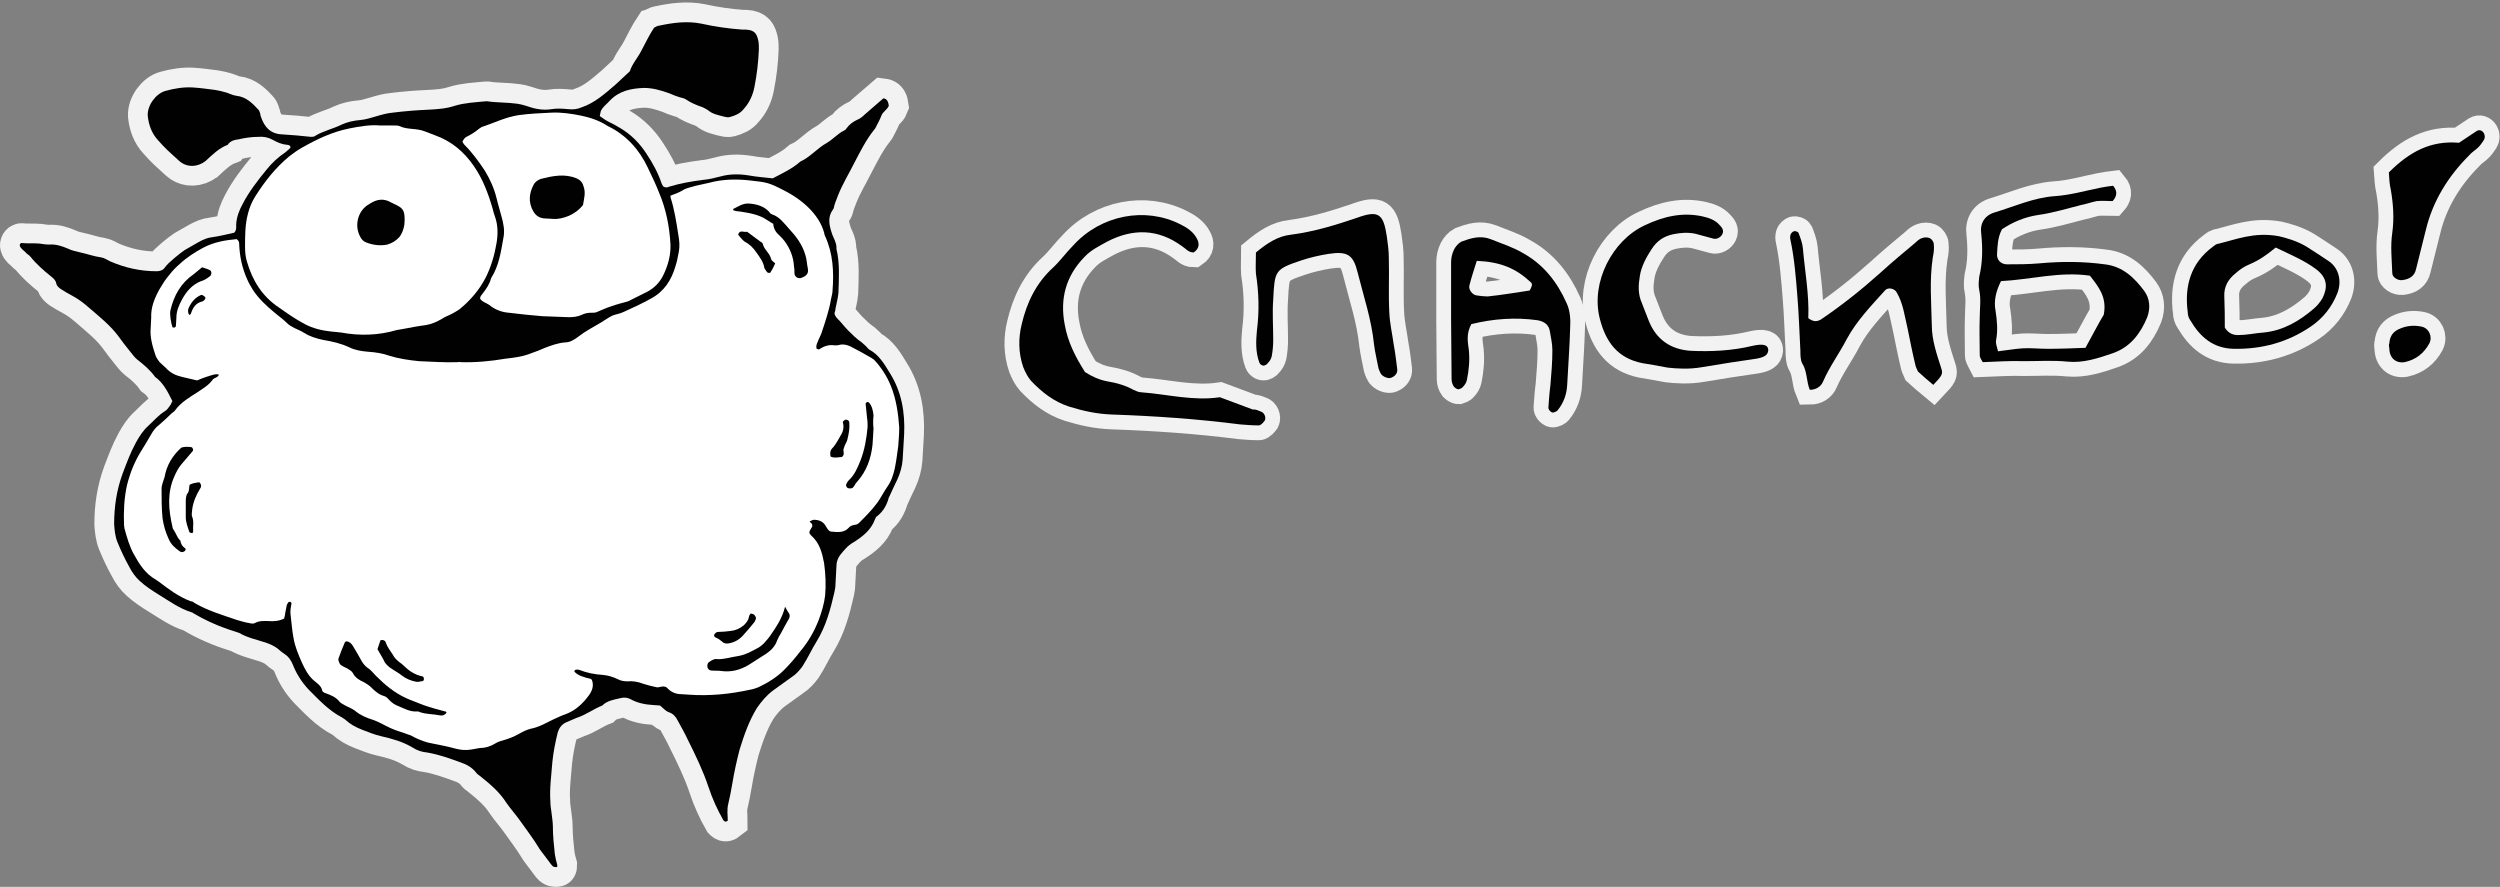 <?xml version="1.0" encoding="utf-8"?>
<!DOCTYPE svg PUBLIC "-//W3C//DTD SVG 1.1//EN" "http://www.w3.org/Graphics/SVG/1.1/DTD/svg11.dtd">
<svg version="1.1" id="SheepTodayOffice" xmlns="http://www.w3.org/2000/svg" xmlns:xlink="http://www.w3.org/1999/xlink" x="0px" y="0px"
	 width="506px" height="179.5px" viewBox="0 0 506 179.5" enable-background="new 0 0 506 179.5" xml:space="preserve">
<rect x="0" y="0" width="506" height="179.5" fill="#808080" stroke="none"/>
<g>
	<path fill="#010101" stroke="#F2F2F2" stroke-width="8" stroke-miterlimit="10" d="M58.8,29.7c-0.1-0.3-0.5-0.4-0.8-0.4
		c-1-0.1-1.9-0.5-2.8-1c-0.9-0.5-1.9-0.7-2.9-0.6c-1.4,0-2.7,0.2-4,0.5c-0.8,0.1-1.7,0.3-2.2,1.1c-1.8,0.7-3.1,2-4.5,3.3
		c-0.2,0.1-0.4,0.3-0.6,0.4c-1.8,1-3.6,0.6-4.7-0.4c-0.8-0.7-1.6-1.5-2.4-2.2c-0.6-0.6-1.3-1.3-1.9-2c-1.3-1.4-1.9-3.1-2.1-5
		c-0.1-2.1,1.7-4.5,3.6-5c1.8-0.5,3.6-0.8,5.5-0.7c1.5,0.1,3,0.3,4.5,0.5c0.7,0.1,1.5,0.3,2.2,0.5c0.7,0.2,1.4,0.6,2.2,0.7
		c1.9,0.2,3.2,1.5,4.4,2.8c0.2,0.2,0.3,0.6,0.4,0.9c0,0.1,0,0.3,0.1,0.5c0.7,2.1,1.9,3.5,4.3,3.6c1.9,0.1,3.9,0.3,5.8,0.5
		c0.3,0,0.7,0,0.9-0.2c1.6-1,3.6-1.4,5.4-2.3c1.1-0.5,2.4-0.8,3.7-0.9c1.2-0.1,2.3-0.5,3.4-0.8c1-0.3,2.1-0.6,3.2-0.7
		c2.4-0.3,4.9-0.5,7.3-0.6c1.8-0.1,3.5-0.2,5.3-0.8c2-0.6,4.2-0.7,6.3-0.9c0.1,0,0.1,0,0.2,0c2,0.3,4,0.2,6.1,0.5
		c0.6,0.1,1.1,0.2,1.7,0.4c1.7,0.6,3.4,1,5.2,0.7c1.2-0.2,2.3-0.1,3.5,0c0.9,0.1,1.8,0,2.7-0.4c2.6-0.9,4.6-2.7,6.7-4.5
		c0.9-0.8,1.8-1.7,3-2.8c0.4-1.4,1.6-2.7,2.4-4.3c0.8-1.5,1.5-3,2.5-4.5c0.3-0.1,0.6-0.4,1-0.4c2.8-0.6,5.7-1,8.6-0.4
		c2.7,0.6,5.5,1,8.3,1.2c0.2,0,0.5,0,0.7,0c1.9,0.1,2.2,1,2.5,2.3c0.1,0.5,0.1,1.2,0.1,1.7c-0.1,2.5-0.4,5.1-0.9,7.6
		c-0.3,1.6-1,3.2-2.2,4.5c-0.7,0.9-1.7,1.3-2.8,1.6c-0.4,0.1-0.8,0-1.2-0.1c-1.1-0.3-2.3-0.5-3.2-1.3c-0.3-0.2-0.7-0.4-1.1-0.6
		c-1.2-0.4-2.4-0.9-3.4-1.6c-0.3-0.2-0.8-0.3-1.2-0.4c-0.7-0.2-1.4-0.5-2.1-0.8c-1.7-0.6-3.3-1.1-5.2-1.1c-2.6,0.1-5,0.6-6.9,2.6
		c-0.6,0.7-1.4,1.2-1.8,2.1c-0.1,0.3-0.1,0.6-0.2,1c0.6,0.4,1.1,0.8,1.7,1.1c0.8,0.4,1.6,0.8,2.4,1.3c2.2,1.3,4,3.1,5.4,5.3
		c1.2,1.8,2.3,3.8,3,5.9c0.1,0.2,0.2,0.4,0.3,0.6c0.4,0.3,0.8,0.3,1.2,0.1c2.3-0.7,4.6-1.1,7-1.4c1.2-0.1,2.3-0.4,3.5-0.7
		c1.8-0.5,3.7-0.5,5.6-0.2c1.6,0.3,3.2,0.4,4.9,0.6c1.9-1,3.9-1.9,5.6-3.4c2-0.9,3.4-2.7,5.4-3.8c1.2-0.7,2.2-1.9,3.5-2.5
		c0.2-0.1,0.4-0.3,0.5-0.5c0.5-0.7,1.3-1.3,2.2-1.7c0.5-0.2,1-0.6,1.4-1c1.3-1.1,2.5-2.2,3.8-3.3c0.8,0.1,1,0.8,1.1,1.5
		c-0.3,0.8-1.2,1.2-1.5,2c-0.3,0.8-0.7,1.5-1.1,2.3c-0.1,0.2-0.2,0.4-0.4,0.6c-1.6,2-2.8,4.4-4,6.7c-1.1,2.2-2.4,4.3-3.3,6.6
		c-0.2,0.6-0.5,1.2-0.7,1.9c-0.1,0.3-0.1,0.7-0.3,0.9c-1.1,1.5-0.8,3-0.3,4.6c0.3,1.1,1.1,2.1,1,3.4c0.7,2.9,0.5,5.9,0.4,8.9
		c-0.1,1.1-0.4,2.1-0.6,3.2c0,0.3-0.1,0.6-0.2,0.9c0.1,0.7,0.6,1.1,1,1.5c0.8,0.9,1.5,1.8,2.4,2.6c0.4,0.4,0.8,0.8,1.3,1.2
		c0.6,0.4,1.2,0.9,1.7,1.4c0.2,0.2,0.4,0.5,0.7,0.7c1.9,1,3,2.9,4.1,4.7c2.4,3.8,3.1,8,2.9,12.4c-0.1,1.7-0.2,3.4-0.3,5.1
		c-0.1,1.4-0.5,2.8-1.1,4.1c-0.5,1-1,2.1-1.5,3.2c0,0.1-0.2,0.3-0.2,0.4c-0.4,1.5-1.1,2.8-2.4,3.8c-0.2,0.1-0.3,0.4-0.4,0.6
		c-0.8,2.2-2.5,3.5-4.4,4.7c-1.1,0.6-1.9,1.6-2.7,2.6c-0.4,0.6-0.7,1.3-0.7,2.1c-0.1,1.3-0.1,2.5-0.2,3.8c0,0.5-0.1,1-0.2,1.5
		c-0.8,3.5-1.7,6.9-3.6,10c-1,1.6-1.8,3.4-2.9,5.1c-0.6,0.8-1.3,1.6-2.1,2.1c-1.3,0.9-2.6,1.9-3.9,2.8c-1.3,1-2.3,2.2-3.2,3.5
		c-1.6,2.6-2.6,5.5-3.5,8.4c-0.6,2.3-1.1,4.6-1.5,7c-0.2,1.3-0.5,2.7-0.8,4c-0.3,1.2-0.1,2.3-0.1,3.4c-0.5,0.4-0.7,0.1-0.9-0.1
		c-1.2-2.1-2.2-4.3-3-6.7c-1.1-3.3-2.6-6.4-4.2-9.6c-0.6-1.3-1.3-2.5-2-3.8c-0.4-0.8-0.9-1.4-1.7-1.7c-0.7-0.2-1.2-0.8-1.9-1.4
		c-0.4,0-0.9-0.1-1.4-0.1c-1.6-0.1-3.2-0.4-4.6-1.2c-0.6-0.3-1.3-0.4-2-0.2c-1.3,0.3-2.7,0.5-3.7,1.5c-1.8,0.7-3.3,1.9-5.2,2.5
		c-0.7,0.3-1.4,0.6-2.1,0.9c-0.9,0.4-1.4,1.1-1.7,2c-0.5,2-0.9,4-1.1,6c-0.2,2.7-0.6,5.4-0.4,8.1c0,0.7,0.1,1.3,0.2,2
		c0.1,1,0.3,2,0.3,3c0,1.9,0.2,3.7,0.4,5.6c0.1,0.7,0.3,1.5,0.5,2.2c0,0.2,0,0.4-0.1,0.4c-0.2,0-0.5,0-0.7-0.1s-0.3-0.3-0.5-0.5
		c-0.6-0.8-1.2-1.6-1.8-2.4c-0.2-0.3-0.5-0.6-0.7-1c-1.1-1.8-2.4-3.5-3.6-5.2c-0.9-1.3-2-2.5-2.9-3.8c-1.4-2.2-3.3-3.8-5.3-5.4
		c-0.3-0.2-0.7-0.5-0.9-0.8c-0.8-1-1.9-1.6-3.1-2c-2.2-0.8-4.4-1.6-6.8-2c-1-0.1-2-0.4-2.9-1c-2-1.2-4.2-1.8-6.4-2.3
		c-1.3-0.3-2.5-0.8-3.8-1.3c-1.3-0.5-2.4-1.1-3.5-2.1c-0.2-0.1-0.4-0.3-0.6-0.4c-2.7-1.4-4.7-3.6-6.8-5.7c-1.3-1.4-2.4-3.1-3.1-4.9
		c-0.4-1-0.9-1.7-1.8-2.3c-0.5-0.3-0.9-0.7-1.4-1.1c-0.7-0.5-1.4-0.8-2.2-1.1c-1.8-0.6-3.8-1-5.5-2c-0.3-0.1-0.6-0.2-0.9-0.3
		c-2.9-0.9-5.7-2.1-8.4-3.7c-0.1-0.1-0.3-0.2-0.4-0.2c-2.3-0.7-4.4-2.2-6.5-3.5c-1.3-0.8-2.7-1.7-3.9-2.8c-0.8-0.7-1.6-1.8-2.1-2.8
		c-0.9-1.6-1.7-3.3-2.4-5c-0.5-1.2-0.6-2.4-0.7-3.7c0-3.5,0.5-6.9,1.7-10.2c0.8-2.1,1.6-4.3,2.7-6.3c0.7-1.3,1.5-2.5,2.5-3.4
		c1.1-1,2.1-2.2,3.4-3c0.4-0.2,0.7-0.7,1-1.1c0.2-0.2,0.3-0.6,0.5-0.9c-0.9-1.8-1.8-3.7-3.5-4.9c-1-1.4-2.3-2.5-3.6-3.5
		c-0.6-0.5-1-1.1-1.5-1.7c-0.8-1-1.6-2-2.3-3c-1.7-2.3-4-4.1-6.2-6c-0.9-0.8-2-1.6-3.1-2.2c-0.8-0.4-1.6-0.9-2.4-1.4
		c-0.4-0.3-0.8-0.6-0.9-1.1c-0.1-0.6-0.5-1-1-1.4c-1.5-1.2-3-2.5-4.2-4c-0.3-0.4-0.8-0.6-1.1-1C4,50.1,4,49.8,4,49.6
		s0.2-0.5,0.5-0.4c1.2,0.1,2.3,0,3.5,0.1c0.6,0.1,1.3,0.2,2,0.2c1.3-0.1,2.5,0.3,3.7,0.8c0.8,0.4,1.7,0.6,2.6,0.8
		c1.4,0.3,2.7,0.8,4.2,1c0.6,0.1,1.2,0.5,1.8,0.8c3,1.3,6.1,2,9.4,2c0.7,0,1.3-0.2,1.7-0.8c0.6-0.9,3.1-2.9,4-3.5
		c0.9-0.5,1.9-1.1,2.8-1.6c0.9-0.5,1.8-0.9,2.8-1c1.5-0.2,3-0.6,4.4-0.9c0.5-0.5,0.4-1.1,0.4-1.7c0.1-1.5,0.6-2.8,1.3-4.1
		c1.3-2.5,3-4.7,4.8-6.9c1.1-1.4,2.4-2.6,3.9-3.6C58.4,30.2,58.8,30.1,58.8,29.7z"/>
	<path fill="#010101" d="M58.8,29.7c-0.1-0.3-0.5-0.4-0.8-0.4c-1-0.1-1.9-0.5-2.8-1c-0.9-0.5-1.9-0.7-2.9-0.6c-1.4,0-2.7,0.2-4,0.5
		c-0.8,0.1-1.7,0.3-2.2,1.1c-1.8,0.7-3.1,2-4.5,3.3c-0.2,0.1-0.4,0.3-0.6,0.4c-1.8,1-3.6,0.6-4.7-0.4c-0.8-0.7-1.6-1.5-2.4-2.2
		c-0.6-0.6-1.3-1.3-1.9-2c-1.3-1.4-1.9-3.1-2.1-5c-0.1-2.1,1.7-4.5,3.6-5c1.8-0.5,3.6-0.8,5.5-0.7c1.5,0.1,3,0.3,4.5,0.5
		c0.7,0.1,1.5,0.3,2.2,0.5c0.7,0.2,1.4,0.6,2.2,0.7c1.9,0.2,3.2,1.5,4.4,2.8c0.2,0.2,0.3,0.6,0.4,0.9c0,0.1,0,0.3,0.1,0.5
		c0.7,2.1,1.9,3.5,4.3,3.6c1.9,0.1,3.9,0.3,5.8,0.5c0.3,0,0.7,0,0.9-0.2c1.6-1,3.6-1.4,5.4-2.3c1.1-0.5,2.4-0.8,3.7-0.9
		c1.2-0.1,2.3-0.5,3.4-0.8c1-0.3,2.1-0.6,3.2-0.7c2.4-0.3,4.9-0.5,7.3-0.6c1.8-0.1,3.5-0.2,5.3-0.8c2-0.6,4.2-0.7,6.3-0.9
		c0.1,0,0.1,0,0.2,0c2,0.3,4,0.2,6.1,0.5c0.6,0.1,1.1,0.2,1.7,0.4c1.7,0.6,3.4,1,5.2,0.7c1.2-0.2,2.3-0.1,3.5,0
		c0.9,0.1,1.8,0,2.7-0.4c2.6-0.9,4.6-2.7,6.7-4.5c0.9-0.8,1.8-1.7,3-2.8c0.4-1.4,1.6-2.7,2.4-4.3c0.8-1.5,1.5-3,2.5-4.5
		c0.3-0.1,0.6-0.4,1-0.4c2.8-0.6,5.7-1,8.6-0.4c2.7,0.6,5.5,1,8.3,1.2c0.2,0,0.5,0,0.7,0c1.9,0.1,2.2,1,2.5,2.3
		c0.1,0.5,0.1,1.2,0.1,1.7c-0.1,2.5-0.4,5.1-0.9,7.6c-0.3,1.6-1,3.2-2.2,4.5c-0.7,0.9-1.7,1.3-2.8,1.6c-0.4,0.1-0.8,0-1.2-0.1
		c-1.1-0.3-2.3-0.5-3.2-1.3c-0.3-0.2-0.7-0.4-1.1-0.6c-1.2-0.4-2.4-0.9-3.4-1.6c-0.3-0.2-0.8-0.3-1.2-0.4c-0.7-0.2-1.4-0.5-2.1-0.8
		c-1.7-0.6-3.3-1.1-5.2-1.1c-2.6,0.1-5,0.6-6.9,2.6c-0.6,0.7-1.4,1.2-1.8,2.1c-0.1,0.3-0.1,0.6-0.2,1c0.6,0.4,1.1,0.8,1.7,1.1
		c0.8,0.4,1.6,0.8,2.4,1.3c2.2,1.3,4,3.1,5.4,5.3c1.2,1.8,2.3,3.8,3,5.9c0.1,0.2,0.2,0.4,0.3,0.6c0.4,0.3,0.8,0.3,1.2,0.1
		c2.3-0.7,4.6-1.1,7-1.4c1.2-0.1,2.3-0.4,3.5-0.7c1.8-0.5,3.7-0.5,5.6-0.2c1.6,0.3,3.2,0.4,4.9,0.6c1.9-1,3.9-1.9,5.6-3.4
		c2-0.9,3.4-2.7,5.4-3.8c1.2-0.7,2.2-1.9,3.5-2.5c0.2-0.1,0.4-0.3,0.5-0.5c0.5-0.7,1.3-1.3,2.2-1.7c0.5-0.2,1-0.6,1.4-1
		c1.3-1.1,2.5-2.2,3.8-3.3c0.8,0.1,1,0.8,1.1,1.5c-0.3,0.8-1.2,1.2-1.5,2c-0.3,0.8-0.7,1.5-1.1,2.3c-0.1,0.2-0.2,0.4-0.4,0.6
		c-1.6,2-2.8,4.4-4,6.7c-1.1,2.2-2.4,4.3-3.3,6.6c-0.2,0.6-0.5,1.2-0.7,1.9c-0.1,0.3-0.1,0.7-0.3,0.9c-1.1,1.5-0.8,3-0.3,4.6
		c0.3,1.1,1.1,2.1,1,3.4c0.7,2.9,0.5,5.9,0.4,8.9c-0.1,1.1-0.4,2.1-0.6,3.2c0,0.3-0.1,0.6-0.2,0.9c0.1,0.7,0.6,1.1,1,1.5
		c0.8,0.9,1.5,1.8,2.4,2.6c0.4,0.4,0.8,0.8,1.3,1.2c0.6,0.4,1.2,0.9,1.7,1.4c0.2,0.2,0.4,0.5,0.7,0.7c1.9,1,3,2.9,4.1,4.7
		c2.4,3.8,3.1,8,2.9,12.4c-0.1,1.7-0.2,3.4-0.3,5.1c-0.1,1.4-0.5,2.8-1.1,4.1c-0.5,1-1,2.1-1.5,3.2c0,0.1-0.2,0.3-0.2,0.4
		c-0.4,1.5-1.1,2.8-2.4,3.8c-0.2,0.1-0.3,0.4-0.4,0.6c-0.8,2.2-2.5,3.5-4.4,4.7c-1.1,0.6-1.9,1.6-2.7,2.6c-0.4,0.6-0.7,1.3-0.7,2.1
		c-0.1,1.3-0.1,2.5-0.2,3.8c0,0.5-0.1,1-0.2,1.5c-0.8,3.5-1.7,6.9-3.6,10c-1,1.6-1.8,3.4-2.9,5.1c-0.6,0.8-1.3,1.6-2.1,2.1
		c-1.3,0.9-2.6,1.9-3.9,2.8c-1.3,1-2.3,2.2-3.2,3.5c-1.6,2.6-2.6,5.5-3.5,8.4c-0.6,2.3-1.1,4.6-1.5,7c-0.2,1.3-0.5,2.7-0.8,4
		c-0.3,1.2-0.1,2.3-0.1,3.4c-0.5,0.4-0.7,0.1-0.9-0.1c-1.2-2.1-2.2-4.3-3-6.7c-1.1-3.3-2.6-6.4-4.2-9.6c-0.6-1.3-1.3-2.5-2-3.8
		c-0.4-0.8-0.9-1.4-1.7-1.7c-0.7-0.2-1.2-0.8-1.9-1.4c-0.4,0-0.9-0.1-1.4-0.1c-1.6-0.1-3.2-0.4-4.6-1.2c-0.6-0.3-1.3-0.4-2-0.2
		c-1.3,0.3-2.7,0.5-3.7,1.5c-1.8,0.7-3.3,1.9-5.2,2.5c-0.7,0.3-1.4,0.6-2.1,0.9c-0.9,0.4-1.4,1.1-1.7,2c-0.5,2-0.9,4-1.1,6
		c-0.2,2.7-0.6,5.4-0.4,8.1c0,0.7,0.1,1.3,0.2,2c0.1,1,0.3,2,0.3,3c0,1.9,0.2,3.7,0.4,5.6c0.1,0.7,0.3,1.5,0.5,2.2
		c0,0.2,0,0.4-0.1,0.4c-0.2,0-0.5,0-0.7-0.1s-0.3-0.3-0.5-0.5c-0.6-0.8-1.2-1.6-1.8-2.4c-0.2-0.3-0.5-0.6-0.7-1
		c-1.1-1.8-2.4-3.5-3.6-5.2c-0.9-1.3-2-2.5-2.9-3.8c-1.4-2.2-3.3-3.8-5.3-5.4c-0.3-0.2-0.7-0.5-0.9-0.8c-0.8-1-1.9-1.6-3.1-2
		c-2.2-0.8-4.4-1.6-6.8-2c-1-0.1-2-0.4-2.9-1c-2-1.2-4.2-1.8-6.4-2.3c-1.3-0.3-2.5-0.8-3.8-1.3c-1.3-0.5-2.4-1.1-3.5-2.1
		c-0.2-0.1-0.4-0.3-0.6-0.4c-2.7-1.4-4.7-3.6-6.8-5.7c-1.3-1.4-2.4-3.1-3.1-4.9c-0.4-1-0.9-1.7-1.8-2.3c-0.5-0.3-0.9-0.7-1.4-1.1
		c-0.7-0.5-1.4-0.8-2.2-1.1c-1.8-0.6-3.8-1-5.5-2c-0.3-0.1-0.6-0.2-0.9-0.3c-2.9-0.9-5.7-2.1-8.4-3.7c-0.1-0.1-0.3-0.2-0.4-0.2
		c-2.3-0.7-4.4-2.2-6.5-3.5c-1.3-0.8-2.7-1.7-3.9-2.8c-0.8-0.7-1.6-1.8-2.1-2.8c-0.9-1.6-1.7-3.3-2.4-5c-0.5-1.2-0.6-2.4-0.7-3.7
		c0-3.5,0.5-6.9,1.7-10.2c0.8-2.1,1.6-4.3,2.7-6.3c0.7-1.3,1.5-2.5,2.5-3.4c1.1-1,2.1-2.2,3.4-3c0.4-0.2,0.7-0.7,1-1.1
		c0.2-0.2,0.3-0.6,0.5-0.9c-0.9-1.8-1.8-3.7-3.5-4.9c-1-1.4-2.3-2.5-3.6-3.5c-0.6-0.5-1-1.1-1.5-1.7c-0.8-1-1.6-2-2.3-3
		c-1.7-2.3-4-4.1-6.2-6c-0.9-0.8-2-1.6-3.1-2.2c-0.8-0.4-1.6-0.9-2.4-1.4c-0.4-0.3-0.8-0.6-0.9-1.1c-0.1-0.6-0.5-1-1-1.4
		c-1.5-1.2-3-2.5-4.2-4c-0.3-0.4-0.8-0.6-1.1-1C4,50.1,4,49.8,4,49.6s0.2-0.5,0.5-0.4c1.2,0.1,2.3,0,3.5,0.1c0.6,0.1,1.3,0.2,2,0.2
		c1.3-0.1,2.5,0.3,3.7,0.8c0.8,0.4,1.7,0.6,2.6,0.8c1.4,0.3,2.7,0.8,4.2,1c0.6,0.1,1.2,0.5,1.8,0.8c3,1.3,6.1,2,9.4,2
		c0.7,0,1.3-0.2,1.7-0.8c0.6-0.9,3.1-2.9,4-3.5c0.9-0.5,1.9-1.1,2.8-1.6c0.9-0.5,1.8-0.9,2.8-1c1.5-0.2,3-0.6,4.4-0.9
		c0.5-0.5,0.4-1.1,0.4-1.7c0.1-1.5,0.6-2.8,1.3-4.1c1.3-2.5,3-4.7,4.8-6.9c1.1-1.4,2.4-2.6,3.9-3.6C58.4,30.2,58.8,30.1,58.8,29.7z"
		/>
	<g>
		<g>
			<path fill="#010101" stroke="#F2F2F2" stroke-width="6" stroke-miterlimit="10" d="M253.6,82.9c0.5-0.1,1.1,0.2,1.6,0.4
				c0.7,0.2,1.1,1.2,0.8,1.8c-0.3,0.4-0.8,1-1.2,1c-1.3,0-2.6-0.1-3.8-0.2c-8.6-1.1-17.2-1.7-25.9-2c-3-0.1-5.8-0.7-8.7-1.6
				c-3.1-1-5.5-2.9-7.7-5.2c-0.7-0.8-1.2-1.8-1.6-2.8c-1-2.9-1-5.9-0.3-8.7c1-4.3,2.9-8.3,6.3-11.4c1.5-1.4,2.7-3.1,4.1-4.5
				c5.6-6.2,14.6-7.9,21.7-4.3c1.4,0.7,2.6,1.5,3.3,2.8c0.6,1,0.6,2.1-0.6,2.9c-1.1,0-1.6-0.8-2.4-1.3c-4.8-3.5-9.9-3.6-15.1-0.9
				c-1.6,0.9-3.3,1.7-4.6,3.1c-3.8,3.9-5,8.5-4,13.7c0.6,3.5,2.2,6.6,4.1,9.6c1.4,0.9,2.9,1.6,4.6,1.9c1.8,0.3,3.6,0.8,5.2,1.7
				c0.5,0.2,1,0.5,1.6,0.5c5.3,0.4,10.5,1.8,15.9,1L253.6,82.9z"/>
			<path fill="#010101" stroke="#F2F2F2" stroke-width="6" stroke-miterlimit="10" d="M401.3,73.3c-0.2-0.4-0.6-0.9-0.6-1.4
				c0-2.6-0.1-5.2,0-7.7c0-1.8,0.3-3.6-0.1-5.5c-0.2-0.8-0.1-1.8,0-2.7c0.7-2.9,0.7-5.8,0.4-8.7c-0.3-2.1,0.7-3.7,2.7-4.3
				c4-1.2,7.9-3,12.2-3.3c3.1-0.2,6.2-1.1,9.2-1.7c0.9-0.2,1.8-0.3,2.6-0.4c1,1.2,0.7,2.2-0.1,3.1c-1,0-2.1-0.1-3.2,0
				c-1.1,0.2-2.1,0.6-3.2,0.8c-2.8,0.7-5.7,1.6-8.6,2c-2.8,0.4-5.3,1.5-7.4,2.9c-0.9,1.7-0.9,3.4-1,5c-0.1,1.2,0.8,2.1,2,2.1
				c2.2,0,4.4,0,6.6-0.2c4.4-0.4,8.8-0.4,13.2,0.2c3.6,0.4,6,2.7,8,5.4c1.1,1.5,1.3,3.4,0.6,5.3c-1.4,3.4-3.5,6.1-7,7.3
				c-2.9,1-5.9,2-9.1,1.7c-2.9-0.3-5.9-0.1-8.8-0.1C406.9,73,404.1,73.2,401.3,73.3z M423,55.8c-6.1-0.9-12,0.8-18,1.1
				c-1,2-1.5,4-1.1,6c0.3,2,0.5,4,0.1,6c-0.1,0.6,0.2,1.4,0.4,2.2c1.8-0.2,3.4-0.5,5-0.6c1.6-0.1,3.3,0.1,5,0.1
				c2.6,0,5.1-0.1,7.7-0.2c1.4-2.5,2.6-4.9,3.7-6.7C426.5,60.1,424.7,58,423,55.8z"/>
			<path fill="#010101" stroke="#F2F2F2" stroke-width="6" stroke-miterlimit="10" d="M366,64.4c1.2,0.9,1.9,0.6,2.5,0.3
				c4.3-2.9,8.3-6.1,12.1-9.5c2.3-2.1,4.7-4.1,7.1-6.1c0.4-0.4,0.9-0.8,1.3-0.9c0.5-0.2,1.1-0.2,1.6,0c0.4,0.2,0.8,0.8,0.8,1.2
				c0.1,0.9,0,1.8-0.2,2.7c-0.7,4.6-0.3,9.1-0.2,13.8c0,2.9,1,5.8,1.9,8.6c0.4,1.2,0.2,1.5-1.6,3.4c-1.1-0.9-2.1-1.8-3.1-2.7
				c-0.2-0.5-0.4-0.8-0.5-1.2c-0.6-2.5-1.1-5-1.6-7.5c-0.6-2.5-0.9-5.1-2.2-7.3c-0.4-0.8-1.7-1.1-2.3-0.5c-2.8,3.1-5.8,6.2-7.8,9.9
				c-1.5,2.9-3.5,5.6-4.8,8.6c-0.4,1-1.4,1.7-2.7,1.7c-0.7-1.7-0.5-3.7-1.5-5.3c-0.4-0.7-0.4-1.7-0.4-2.6c-0.2-3.6-0.3-7.3-0.6-10.9
				c-0.3-3.8-0.6-7.7-1.4-11.5c-0.1-0.4-0.1-0.7,0-1.1c0.1-0.3,0.4-0.6,0.7-0.7c0.2-0.1,0.8,0.1,0.9,0.3c0.4,1,0.8,2.1,0.9,3.1
				C365.3,54.9,366.2,59.6,366,64.4z"/>
			<path fill="#010101" stroke="#F2F2F2" stroke-width="6" stroke-miterlimit="10" d="M297.8,65.6c-1.1,2-0.7,3.7-0.5,5.3
				c0.2,2.1,0,4-0.4,6c-0.1,0.5-0.4,1-0.8,1.4c-0.2,0.3-0.6,0.4-0.9,0.5c-0.3,0-0.7-0.3-0.9-0.5c-0.3-0.4-0.5-1-0.5-1.5
				c0-4-0.1-8.1-0.1-12.1c0-3.9,0-7.7,0-11.6c0-0.9,0.2-1.8,0.6-2.6c0.3-0.6,0.9-1.3,1.5-1.6c1.9-0.7,3.8-1.3,5.9-0.5
				c2.2,0.9,4.5,1.6,6.5,2.8c4.2,2.3,7,5.9,8.9,10.2c0.7,1.5,0.8,3.3,0.7,4.9c-0.1,3.8-0.4,7.7-0.6,11.6c-0.1,1.9-0.7,3.6-1.9,5.1
				c-0.2,0.3-0.6,0.4-0.9,0.5c-0.4,0.1-1.1-0.6-1-1.1c0.1-1.4,0.2-2.9,0.4-4.4c0.2-2.4,0.4-4.7,0.4-7.1c0-1.3-0.3-2.6-0.5-3.8
				c-0.2-1.3-1-1.9-2.1-2.2c-0.2,0-0.3-0.1-0.5-0.1C306.7,64.2,302.3,64.5,297.8,65.6z M298.9,52.8c-0.6,1.9-1.1,3.4-1.5,5
				c-0.2,0.8,0.6,1.9,1.5,2c0.7,0.1,1.5,0.2,2.2,0.2c2.9-0.3,5.8-0.8,8.5-1.2c0.4-0.7,0.7-1.3,0.2-1.7
				C306.8,54.3,303.7,53,298.9,52.8z"/>
			<path fill="#010101" stroke="#F2F2F2" stroke-width="6" stroke-miterlimit="10" d="M254.2,51.1c2.3-1.9,4.4-3.3,7.1-3.6
				c4.6-0.6,8.9-1.9,13.3-3.4c4.4-1.6,5.4-0.9,6.1,3.8c0.2,1.4,0.4,2.9,0.4,4.4c0.1,3.7-0.1,7.4,0.1,11c0.1,2.2,0.6,4.3,0.9,6.5
				c0.3,1.6,0.5,3.3,0.7,4.9c0.1,0.8-0.4,1.4-1.1,1.7c-0.6,0.4-2-0.2-2.3-0.9c-0.1-0.3-0.3-0.6-0.4-1c-0.3-1.6-0.7-3.2-0.9-4.8
				c-0.5-5-2.1-9.7-3.3-14.5c-0.9-3.7-2.1-4.4-6-3.8c-1.8,0.3-3.6,0.7-5.4,1.3c-5.4,1.8-5.4,2.1-5.7,7.9c-0.2,2.7,0,5.5,0,8.2
				c0,1.1-0.1,2.2-0.3,3.3c-0.1,0.5-0.4,1-0.8,1.4c-0.2,0.3-0.6,0.5-0.9,0.5c-0.3,0-0.7-0.3-0.8-0.6c-0.8-2.1-0.7-4.4-0.5-6.5
				c0.5-3.9,0.4-7.7-0.2-11.5C254.1,54.1,254.2,52.8,254.2,51.1z"/>
			<path fill="#010101" stroke="#F2F2F2" stroke-width="6" stroke-miterlimit="10" d="M337.5,74.4c-2.2-0.4-3.7-0.7-5.1-0.9
				c-5-1-7.4-4.3-8.6-9c-1.9-7.4,2.6-15.9,9.1-18.9c3.8-1.8,7.6-2.7,11.7-1.8c1.3,0.3,2.5,0.7,3.4,1.7c0.5,0.5,1,1.1,0.6,1.9
				c-0.3,0.6-1.1,1.1-1.8,0.9c-1.2-0.3-2.5-0.7-3.7-1c-1.5-0.3-2.9-0.2-4.4,0.1c-1.9,0.4-3.3,1.3-4.4,3c-1.1,1.7-2.1,3.5-2.4,5.5
				c-0.3,1.8-0.4,3.6,0.4,5.4c0.5,1.2,0.9,2.4,1.4,3.6c1.5,3.8,4.4,5.8,8.4,6.1c4.2,0.2,8.5,0,12.6-1c2.2-0.5,3.2-0.2,3.2,0.9
				c-0.1,1-0.8,1.4-2.4,1.7c-3.6,0.5-7.3,1.1-10.9,1.7C341.8,74.8,339.3,74.6,337.5,74.4z"/>
			<path fill="#010101" stroke="#F2F2F2" stroke-width="6" stroke-miterlimit="10" d="M461.2,47.8c1.3,0.3,3.6,0.9,5.6,2.1
				c1.6,1,3.1,2,4.6,3c2,1.4,2.6,4,1.7,6.4c-1.1,2.8-2.9,5.1-5.4,6.8c-4.7,3.2-9.9,4.6-15.6,4.5c-4.2-0.1-6.8-2.4-8.8-5.8
				c-0.3-0.4-0.5-1-0.5-1.6c-0.7-5.3,0.6-9.9,5-13.2c0.3-0.2,0.6-0.5,0.9-0.6C452.6,48.5,456.1,46.9,461.2,47.8z M460.6,50.1
				c-1.8,1.5-3.4,2.6-5.3,3.4c-1,0.4-1.9,1-2.8,1.8c-1.5,1.2-2.4,2.7-2.3,4.7c0.1,2.2,0.1,4.3,0.1,6.3c0.8,1.3,1.9,1.6,3,1.5
				c1.6,0,3.3-0.4,4.9-0.5c4-0.4,7.3-2.4,10.2-4.9c0.7-0.6,1.3-1.4,1.7-2.1c0.9-1.9,1.2-3.9-1.3-5.8
				C466.4,52.7,463.7,51.6,460.6,50.1z"/>
			<path fill="#010101" stroke="#F2F2F2" stroke-width="6" stroke-miterlimit="10" d="M483.5,34.9c4.2-4.2,8.5-6.5,14.2-6
				c1.2-0.8,2.4-1.6,3.6-2.4c0.5-0.3,1.1-0.1,1.4,0.4c0.3,0.5,0.3,1,0,1.5c-0.4,0.6-0.8,1.2-1.4,1.7s-1.2,0.9-1.6,1.4
				c-4.2,4.2-7.3,9.2-8.7,15c-0.7,2.7-1.3,5.3-2,8c-0.3,1.3-1.2,2-2.8,2.2c-0.9,0.1-2-0.6-2-1.4c-0.1-2.8-0.4-5.5,0-8.2
				c0.4-2.9,0.2-5.8-0.3-8.7C483.6,37.2,483.6,36.1,483.5,34.9z"/>
			<path fill="#010101" stroke="#F2F2F2" stroke-width="6" stroke-miterlimit="10" d="M483.6,69.5c0.1-1.6,0.9-2.5,2.2-3
				c1.4-0.6,2.8-0.7,4.3-0.4c1.5,0.3,2.3,2,1.6,3.4c-1.1,2-2.7,3.3-5,3.8c-1.8,0.3-3.1-0.9-3.1-2.8C483.5,70,483.5,69.6,483.6,69.5z
				"/>
		</g>
		<g>
			<path fill="#010101" d="M253.6,82.9c0.5-0.1,1.1,0.2,1.6,0.4c0.7,0.2,1.1,1.2,0.8,1.8c-0.3,0.4-0.8,1-1.2,1
				c-1.3,0-2.6-0.1-3.8-0.2c-8.6-1.1-17.2-1.7-25.9-2c-3-0.1-5.8-0.7-8.7-1.6c-3.1-1-5.5-2.9-7.7-5.2c-0.7-0.8-1.2-1.8-1.6-2.8
				c-1-2.9-1-5.9-0.3-8.7c1-4.3,2.9-8.3,6.3-11.4c1.5-1.4,2.7-3.1,4.1-4.5c5.6-6.2,14.6-7.9,21.7-4.3c1.4,0.7,2.6,1.5,3.3,2.8
				c0.6,1,0.6,2.1-0.6,2.9c-1.1,0-1.6-0.8-2.4-1.3c-4.8-3.5-9.9-3.6-15.1-0.9c-1.6,0.9-3.3,1.7-4.6,3.1c-3.8,3.9-5,8.5-4,13.7
				c0.6,3.5,2.2,6.6,4.1,9.6c1.4,0.9,2.9,1.6,4.6,1.9c1.8,0.3,3.6,0.8,5.2,1.7c0.5,0.2,1,0.5,1.6,0.5c5.3,0.4,10.5,1.8,15.9,1
				L253.6,82.9z"/>
			<path fill="#010101" d="M401.3,73.3c-0.2-0.4-0.6-0.9-0.6-1.4c0-2.6-0.1-5.2,0-7.7c0-1.8,0.3-3.6-0.1-5.5c-0.2-0.8-0.1-1.8,0-2.7
				c0.7-2.9,0.7-5.8,0.4-8.7c-0.3-2.1,0.7-3.7,2.7-4.3c4-1.2,7.9-3,12.2-3.3c3.1-0.2,6.2-1.1,9.2-1.7c0.9-0.2,1.8-0.3,2.6-0.4
				c1,1.2,0.7,2.2-0.1,3.1c-1,0-2.1-0.1-3.2,0c-1.1,0.2-2.1,0.6-3.2,0.8c-2.8,0.7-5.7,1.6-8.6,2c-2.8,0.4-5.3,1.5-7.4,2.9
				c-0.9,1.7-0.9,3.4-1,5c-0.1,1.2,0.8,2.1,2,2.1c2.2,0,4.4,0,6.6-0.2c4.4-0.4,8.8-0.4,13.2,0.2c3.6,0.4,6,2.7,8,5.4
				c1.1,1.5,1.3,3.4,0.6,5.3c-1.4,3.4-3.5,6.1-7,7.3c-2.9,1-5.9,2-9.1,1.7c-2.9-0.3-5.9-0.1-8.8-0.1C406.9,73,404.1,73.2,401.3,73.3
				z M423,55.8c-6.1-0.9-12,0.8-18,1.1c-1,2-1.5,4-1.1,6c0.3,2,0.5,4,0.1,6c-0.1,0.6,0.2,1.4,0.4,2.2c1.8-0.2,3.4-0.5,5-0.6
				c1.6-0.1,3.3,0.1,5,0.1c2.6,0,5.1-0.1,7.7-0.2c1.4-2.5,2.6-4.9,3.7-6.7C426.5,60.1,424.7,58,423,55.8z"/>
			<path fill="#010101" d="M366,64.4c1.2,0.9,1.9,0.6,2.5,0.3c4.3-2.9,8.3-6.1,12.1-9.5c2.3-2.1,4.7-4.1,7.1-6.1
				c0.4-0.4,0.9-0.8,1.3-0.9c0.5-0.2,1.1-0.2,1.6,0c0.4,0.2,0.8,0.8,0.8,1.2c0.1,0.9,0,1.8-0.2,2.7c-0.7,4.6-0.3,9.1-0.2,13.8
				c0,2.9,1,5.8,1.9,8.6c0.4,1.2,0.2,1.5-1.6,3.4c-1.1-0.9-2.1-1.8-3.1-2.7c-0.2-0.5-0.4-0.8-0.5-1.2c-0.6-2.5-1.1-5-1.6-7.5
				c-0.6-2.5-0.9-5.1-2.2-7.3c-0.4-0.8-1.7-1.1-2.3-0.5c-2.8,3.1-5.8,6.2-7.8,9.9c-1.5,2.9-3.5,5.6-4.8,8.6c-0.4,1-1.4,1.7-2.7,1.7
				c-0.7-1.7-0.5-3.7-1.5-5.3c-0.4-0.7-0.4-1.7-0.4-2.6c-0.2-3.6-0.3-7.3-0.6-10.9c-0.3-3.8-0.6-7.7-1.4-11.5
				c-0.1-0.4-0.1-0.7,0-1.1c0.1-0.3,0.4-0.6,0.7-0.7c0.2-0.1,0.8,0.1,0.9,0.3c0.4,1,0.8,2.1,0.9,3.1C365.3,54.9,366.2,59.6,366,64.4
				z"/>
			<path fill="#010101" d="M297.8,65.6c-1.1,2-0.7,3.7-0.5,5.3c0.2,2.1,0,4-0.4,6c-0.1,0.5-0.4,1-0.8,1.4c-0.2,0.3-0.6,0.4-0.9,0.5
				c-0.3,0-0.7-0.3-0.9-0.5c-0.3-0.4-0.5-1-0.5-1.5c0-4-0.1-8.1-0.1-12.1c0-3.9,0-7.7,0-11.6c0-0.9,0.2-1.8,0.6-2.6
				c0.3-0.6,0.9-1.3,1.5-1.6c1.9-0.7,3.8-1.3,5.9-0.5c2.2,0.9,4.5,1.6,6.5,2.8c4.2,2.3,7,5.9,8.9,10.2c0.7,1.5,0.8,3.3,0.7,4.9
				c-0.1,3.8-0.4,7.7-0.6,11.6c-0.1,1.9-0.7,3.6-1.9,5.1c-0.2,0.3-0.6,0.4-0.9,0.5c-0.4,0.1-1.1-0.6-1-1.1c0.1-1.4,0.2-2.9,0.4-4.4
				c0.2-2.4,0.4-4.7,0.4-7.1c0-1.3-0.3-2.6-0.5-3.8c-0.2-1.3-1-1.9-2.1-2.2c-0.2,0-0.3-0.1-0.5-0.1
				C306.7,64.2,302.3,64.5,297.8,65.6z M298.9,52.8c-0.6,1.9-1.1,3.4-1.5,5c-0.2,0.8,0.6,1.9,1.5,2c0.7,0.1,1.5,0.2,2.2,0.2
				c2.9-0.3,5.8-0.8,8.5-1.2c0.4-0.7,0.7-1.3,0.2-1.7C306.8,54.3,303.7,53,298.9,52.8z"/>
			<path fill="#010101" d="M254.2,51.1c2.3-1.9,4.4-3.3,7.1-3.6c4.6-0.6,8.9-1.9,13.3-3.4c4.4-1.6,5.4-0.9,6.1,3.8
				c0.2,1.4,0.4,2.9,0.4,4.4c0.1,3.7-0.1,7.4,0.1,11c0.1,2.2,0.6,4.3,0.9,6.5c0.3,1.6,0.5,3.3,0.7,4.9c0.1,0.8-0.4,1.4-1.1,1.7
				c-0.6,0.4-2-0.2-2.3-0.9c-0.1-0.3-0.3-0.6-0.4-1c-0.3-1.6-0.7-3.2-0.9-4.8c-0.5-5-2.1-9.7-3.3-14.5c-0.9-3.7-2.1-4.4-6-3.8
				c-1.8,0.3-3.6,0.7-5.4,1.3c-5.4,1.8-5.4,2.1-5.7,7.9c-0.2,2.7,0,5.5,0,8.2c0,1.1-0.1,2.2-0.3,3.3c-0.1,0.5-0.4,1-0.8,1.4
				c-0.2,0.3-0.6,0.5-0.9,0.5c-0.3,0-0.7-0.3-0.8-0.6c-0.8-2.1-0.7-4.4-0.5-6.5c0.5-3.9,0.4-7.7-0.2-11.5
				C254.1,54.1,254.2,52.8,254.2,51.1z"/>
			<path fill="#010101" d="M337.5,74.4c-2.2-0.4-3.7-0.7-5.1-0.9c-5-1-7.4-4.3-8.6-9c-1.9-7.4,2.6-15.9,9.1-18.9
				c3.8-1.8,7.6-2.7,11.7-1.8c1.3,0.3,2.5,0.7,3.4,1.7c0.5,0.5,1,1.1,0.6,1.9c-0.3,0.6-1.1,1.1-1.8,0.9c-1.2-0.3-2.5-0.7-3.7-1
				c-1.5-0.3-2.9-0.2-4.4,0.1c-1.9,0.4-3.3,1.3-4.4,3c-1.1,1.7-2.1,3.5-2.4,5.5c-0.3,1.8-0.4,3.6,0.4,5.4c0.5,1.2,0.9,2.4,1.4,3.6
				c1.5,3.8,4.4,5.8,8.4,6.1c4.2,0.2,8.5,0,12.6-1c2.2-0.5,3.2-0.2,3.2,0.9c-0.1,1-0.8,1.4-2.4,1.7c-3.6,0.5-7.3,1.1-10.9,1.7
				C341.8,74.8,339.3,74.6,337.5,74.4z"/>
			<path fill="#010101" d="M461.2,47.8c1.3,0.3,3.6,0.9,5.6,2.1c1.6,1,3.1,2,4.6,3c2,1.4,2.6,4,1.7,6.4c-1.1,2.8-2.9,5.1-5.4,6.8
				c-4.7,3.2-9.9,4.6-15.6,4.5c-4.2-0.1-6.8-2.4-8.8-5.8c-0.3-0.4-0.5-1-0.5-1.6c-0.7-5.3,0.6-9.9,5-13.2c0.3-0.2,0.6-0.5,0.9-0.6
				C452.6,48.5,456.1,46.9,461.2,47.8z M460.6,50.1c-1.8,1.5-3.4,2.6-5.3,3.4c-1,0.4-1.9,1-2.8,1.8c-1.5,1.2-2.4,2.7-2.3,4.7
				c0.1,2.2,0.1,4.3,0.1,6.3c0.8,1.3,1.9,1.6,3,1.5c1.6,0,3.3-0.4,4.9-0.5c4-0.4,7.3-2.4,10.2-4.9c0.7-0.6,1.3-1.4,1.7-2.1
				c0.9-1.9,1.2-3.9-1.3-5.8C466.4,52.7,463.7,51.6,460.6,50.1z"/>
			<path fill="#010101" d="M483.5,34.9c4.2-4.2,8.5-6.5,14.2-6c1.2-0.8,2.4-1.6,3.6-2.4c0.5-0.3,1.1-0.1,1.4,0.4
				c0.3,0.5,0.3,1,0,1.5c-0.4,0.6-0.8,1.2-1.4,1.7s-1.2,0.9-1.6,1.4c-4.2,4.2-7.3,9.2-8.7,15c-0.7,2.7-1.3,5.3-2,8
				c-0.3,1.3-1.2,2-2.8,2.2c-0.9,0.1-2-0.6-2-1.4c-0.1-2.8-0.4-5.5,0-8.2c0.4-2.9,0.2-5.8-0.3-8.7C483.6,37.2,483.6,36.1,483.5,34.9
				z"/>
			<path fill="#010101" d="M483.6,69.5c0.1-1.6,0.9-2.5,2.2-3c1.4-0.6,2.8-0.7,4.3-0.4c1.5,0.3,2.3,2,1.6,3.4c-1.1,2-2.7,3.3-5,3.8
				c-1.8,0.3-3.1-0.9-3.1-2.8C483.5,70,483.5,69.6,483.6,69.5z"/>
		</g>
	</g>
	<path fill="#FFFFFF" d="M163.9,105.5c0,0.1,0,0.2,0.1,0.2c0.4,0.3,0.6,0.7,0.2,1.2c-0.5,0.8-0.5,1,0,1.5c1.7,1.5,2.2,3.5,2.6,5.6
		c0.3,2.2,0.4,4.4,0.2,6.6c-0.2,1.6-0.7,3.3-1.3,4.9c-0.9,2.3-2.1,4.4-3.7,6.3c-1,1.3-2.1,2.6-3.3,3.8c-1.5,1.5-3.3,2.6-5.2,3.5
		c-0.5,0.2-1.1,0.4-1.7,0.5c-4.1,0.9-8.2,1.3-12.4,1c-0.5,0-1-0.1-1.5-0.1c-1.1,0-2.1-0.4-2.9-1.3c-0.1-0.1-0.3-0.2-0.4-0.2
		c-0.6-0.2-1.2,0.2-1.7,0.1c-0.9-0.2-1.8-0.4-2.7-0.7c-1-0.4-2.1-0.6-3.2-0.5c-0.7,0-1.3-0.1-1.9-0.4c-1-0.5-2-0.8-3.1-0.9
		c-1.6-0.1-3.2-0.4-4.7-1c-0.3-0.1-0.7-0.1-0.9,0c-0.1,0.1-0.2,0.3-0.1,0.4c0.3,0.3,0.6,0.5,1,0.7c0.4,0.2,0.9,0.3,1.4,0.5
		c0.4,0.1,0.8,0.1,1.1,0.4c0.6,1.6-0.3,2.8-1.2,3.9c-1.1,1.3-2.4,2.4-4,3c-0.9,0.3-1.9,0.8-2.8,1.2c-1.4,0.7-2.8,1.5-4.4,1.8
		c-0.8,0.2-1.6,0.6-2.3,1c-0.9,0.5-1.8,0.9-2.8,1.2c-0.7,0.2-1.5,0.4-2.1,0.8c-1,0.6-2,0.9-3.1,0.9c-0.6,0.1-1.2,0.2-1.7,0.3
		c-1.1,0.2-2.2,0.1-3.3-0.2c-1.4-0.4-3-0.7-4.5-1c-1.3-0.2-2.6-0.7-3.8-1.3c-0.3-0.2-0.7-0.4-1.1-0.5c-1.2-0.5-2.6-0.8-3.8-1.4
		c-1.1-0.5-2.2-1.2-3.4-1.6c-1.3-0.4-2.5-0.9-3.6-1.8c-0.6-0.5-1.5-0.8-2.2-1.2c-0.3-0.2-0.8-0.4-1-0.7c-0.7-0.9-1.7-1.3-2.8-1.7
		c-0.3-0.1-0.7-0.3-0.7-0.6c-0.2-0.9-1-1.4-1.6-1.9c-1.2-1-1.9-2.4-2.5-3.7c-0.7-1.6-1.4-3.2-1.7-5c-0.3-1.6-0.4-3.2-0.6-4.8
		c-0.1-0.7,0.1-1.5,0.2-2.2c0-0.1-0.2-0.3-0.3-0.3c-0.1,0-0.3,0-0.4,0.2c-0.1,0.2-0.3,0.4-0.3,0.7c-0.1,0.5-0.2,1-0.3,1.5
		c0,0.3-0.1,0.6-0.2,1c-1,0.5-2.1,0.6-3.2,0.5c-0.9,0-1.8-0.1-2.7,0.4c-0.3,0.2-0.8,0.1-1.2,0c-0.8-0.1-1.6-0.4-2.4-0.6
		c-2.9-1-6-1.9-8.7-3.5c-0.2-0.2-0.4-0.3-0.7-0.3c-2.4-0.9-4.4-2.4-6.5-4c-0.2-0.1-0.4-0.3-0.6-0.4c-2.1-1.2-3.3-3.1-4.4-5.1
		c-0.9-1.6-1.4-3.4-1.9-5.2c0-0.2-0.1-0.5-0.1-0.7c-0.1-2.7,0-5.4,0.6-8.1c0.6-2.4,1.5-4.7,2.8-6.8c0.7-1.1,1.4-2.3,2.1-3.5
		c0.4-0.7,0.9-1.4,1.6-1.9c0.9-0.8,1.8-1.6,2.6-2.4c0.2-0.1,0.4-0.3,0.6-0.5c1.2-1.7,3-2.7,4.7-3.8c1-0.7,2.1-1.3,2.9-2.4
		c0.3-0.5,1.1-0.4,1.3-1.1c-0.7-0.1-0.7-0.1-2.3,0.4c-0.7,0.2-1.4,0.5-2.1,0.8c-1-0.2-2-0.5-3-0.7c-1.3-0.3-2.4-0.8-3.3-1.8
		c-0.4-0.4-0.9-0.8-1.3-1.2c-0.3-0.4-0.6-0.8-0.8-1.3c-0.6-1.8-1.2-3.7-1-5.7c0-0.7,0.1-1.3,0.1-2c-0.1-2.1,0.7-4,1.7-5.8
		c0.6-1,1.2-2,2-2.9c0.6-0.8,1.3-1.5,2.1-2.2c1.4-1.3,3.1-2.4,4.8-3.3c2.1-1.1,4.4-1.5,6.7-1.7c0.4,0.3,0.5,0.6,0.5,0.9
		c0.1,2.6,0.6,5,1.7,7.4c0.3,0.7,0.7,1.3,1.1,2c1.2,1.8,2.7,3.2,4.4,4.6c0.8,0.7,1.7,1.3,2.5,2.1c0.4,0.4,0.9,0.7,1.5,1
		c0.6,0.3,1.4,0.6,2,1c1.1,0.7,2.4,1.1,3.8,1.4c1.8,0.3,3.6,0.7,5.3,1.5c1.2,0.6,2.6,0.8,3.9,0.9c1.4,0.1,2.8,0.3,4.2,0.8
		c1.9,0.6,4,0.9,6,1.1c2.6,0.1,5.2,0.3,7.9,0.2c0.1,0,0.3-0.1,0.5,0c3.1,0.1,6.1-0.2,9.1-0.7c1.7-0.2,3.5-0.4,5.2-1.1
		c0.9-0.3,1.9-0.7,2.8-1.1c1.3-0.5,2.7-1,4.1-1.1c1,0,1.9-0.6,2.7-1.2c1.4-1.1,3-1.9,4.5-2.8c0.8-0.5,1.5-1,2.3-1.4
		c0.7-0.3,1.6-0.4,2.4-0.8c1.8-0.8,3.7-1.7,5.5-2.7c2.6-1.4,4.1-3.7,4.9-6.5c0.3-0.9,0.5-1.9,0.7-3c0.2-1.1,0.1-2.2-0.1-3.3
		c-0.4-2.6-0.8-5.2-1.6-7.7c0,0,0-0.1,0-0.3c0.8-0.3,1.7-0.6,2.5-1.1c0.8-0.5,1.7-0.6,2.6-0.9c0.9-0.2,1.8-0.4,2.7-0.6
		c2.6-0.7,5.3-0.8,8.1-0.5c3.6,0.4,3.9,0.4,7,2c2,1,3.9,2.3,5.5,4c1.2,1.3,2.2,2.8,2.7,4.6c0,0.2,0.1,0.5,0.2,0.7
		c1.6,3.5,1.8,7.2,1.5,11c0,0.6-0.2,1.1-0.3,1.7c-0.4,2.4-1.2,4.7-2,7.1c-0.2,0.5-0.5,1-0.7,1.6c-0.2,0.4-0.4,0.9-0.2,1.4
		c0.2,0,0.4,0.2,0.5,0.1c0.9-0.6,1.9-1,3.1-0.8c0.3,0,0.7,0,1-0.1c0.8-0.2,1.5,0,2.2,0.3c1.4,0.7,2.8,1.5,4.2,2.3
		c0.2,0.1,0.4,0.3,0.6,0.4c1.4,1.5,2.6,3.3,3.4,5.3c1.1,2.7,1.5,5.6,1.7,8.4c0,1.2-0.1,2.5-0.2,3.8c-0.2,1.5-0.4,3-0.7,4.5
		c-0.3,1.3-0.7,2.6-1.5,3.7c-0.7,1-1.3,2.2-2,3.2c-1.1,1.5-2.4,2.8-3.7,4.1c-0.2,0.2-0.5,0.4-0.8,0.4c-0.5,0.1-1,0.2-1.3,0.6
		c-1,1.1-2.3,0.9-3.5,0.8c-0.5,0-0.8-0.5-1.1-1c-0.5-1-1.4-1.4-2.5-1.4C164.2,105.3,164.1,105.5,163.9,105.5z"/>
	<path fill="#FFFFFF" d="M76.9,25.4c1.2,0,2,0,2.9,0c0.3,0,0.7,0,1,0.1c1.6,0.8,3.5,0.4,5.2,1.1c0.7,0.3,1.4,0.5,2.1,0.8
		c3.3,1.2,5.8,3.3,7.8,6.2c1.8,2.6,2.9,5.5,3.8,8.6c0.1,0.5,0.3,1.1,0.5,1.7c0.6,1.7,0.6,3.5,0.3,5.3c-0.4,2.4-1.1,4.8-2.2,7
		c-1.3,2.5-3.1,4.6-5.3,6.4c-0.4,0.3-1,0.6-1.5,0.9c-0.6,0.3-1.4,0.6-2,1c-1,0.6-2.1,1.1-3.3,1.3c-1.6,0.2-3.1,0.5-4.7,0.8
		c-0.4,0.1-0.8,0.1-1.2,0.2c-3.7,1.1-7.5,1.2-11.3,0.5c-0.6-0.1-1.3-0.1-2-0.2c-1.8-0.2-3.6-0.6-5.3-1.5c-1.9-1-3.6-2.2-5.3-3.4
		c-3.3-2.2-5.3-5.4-6.4-9.2c-0.3-0.9-0.4-2-0.4-3c0-2.3,0-4.6,0.6-6.8c0.3-1.2,0.8-2.4,1.5-3.5c1.9-3,4.1-5.8,6.9-8.1
		c0.8-0.6,1.6-1.2,2.5-1.7c3-1.7,6.1-3.2,9.6-3.9C72.7,25.6,75,25.2,76.9,25.4z"/>
	<path fill="#FFFFFF" d="M97.2,60.5c-0.1-0.5,0.3-0.8,0.5-1.1c0.7-0.9,1.4-1.9,1.7-3.1c1.6-2.5,2-5.4,2.5-8.2c0.3-1.4,0-2.9-0.4-4.3
		c-0.3-1.2-0.7-2.4-1-3.7c-0.5-2-1.3-3.8-2.4-5.6c-1.2-1.8-2.5-3.6-4.1-5.2c-0.1-0.1-0.3-0.4-0.4-0.6c0.2-0.5,0.5-0.9,1-1.1
		c0.8-0.4,1.6-0.9,2.3-1.5c0.2-0.1,0.4-0.3,0.6-0.4c2.5-0.8,4.8-2,7.5-2.4c2.2-0.3,4.4-0.4,6.6-0.5c2-0.1,4,0.2,6,0.6
		c1.9,0.4,3.7,1,5.4,2.1c0,0,0.1,0.1,0.2,0.1c3.6,1.8,6.2,4.7,7.9,8.3c0.8,1.7,1.6,3.3,2.3,5.1c1.4,3.3,2.1,6.8,2.3,10.4
		c0.1,2.2-0.5,4.4-1.5,6.4c-0.7,1.4-1.8,2.5-3.1,3.2c-1.2,0.6-2.4,1.2-3.6,1.8c-0.1,0.1-0.3,0.1-0.4,0.2c-1.1,0.3-2.3,0.6-3.4,1
		c-1,0.3-2,0.8-3,1.2c-0.3,0.1-0.6,0.1-1,0.1c-0.7,0-1.3,0.1-1.9,0.4c-0.8,0.4-1.8,0.5-2.7,0.5c-1.8-0.1-3.5-0.1-5.3-0.2
		c-2.3-0.2-4.5-0.4-6.8-0.7c-1.4-0.1-2.8-0.6-4-1.6C98.4,61.3,97.6,61.1,97.2,60.5z"/>
	<path fill="#010101" d="M90.4,144.2c-0.3,0.5-0.8,0.7-1.3,0.6c-1.4-0.3-2.9-0.2-4.2-0.7c-0.1-0.1-0.3-0.1-0.5-0.1
		c-1.4,0.1-2.6-0.6-3.8-1.1c-0.6-0.2-1.2-0.6-1.7-1.1c-0.3-0.3-0.7-0.8-1.1-0.9c-1.1-0.3-1.9-1-2.7-1.8c-0.4-0.4-0.9-0.7-1.4-1
		c-0.9-0.4-1.8-0.9-2.3-1.9c-0.2-0.4-0.7-0.6-1.1-0.9c-0.4-0.2-0.9-0.4-1.3-0.7c-0.3-0.2-0.6-1-0.5-1.3c0.4-1.1,0.8-2.2,1.3-3.3
		c0.1-0.1,0.2-0.2,0.4-0.2c0.5,0.1,0.9,0.4,1.2,0.9c0.6,1,1.2,2,1.8,3.1c0.3,0.5,0.6,0.9,1.1,1.3c0.7,0.4,1.2,1.1,1.8,1.7
		c1.8,1.8,3.7,3.4,6.1,4.5c1.1,0.5,2.3,0.9,3.5,1.4c1.4,0.5,2.9,0.9,4.4,1.3C90.1,143.8,90.2,144.1,90.4,144.2z"/>
	<path fill="#010101" d="M156.5,45.3c-0.4-0.2-0.8-0.5-1.3-0.8c-1.6-1.1-3.6-1.4-5.5-1.7c-0.4,0-0.8-0.1-1.2-0.2
		c0,0-0.1-0.1-0.1-0.1c0-0.1,0-0.2,0-0.2c1-0.5,2-1.2,3.2-1.1c1.5,0.1,3,0.5,4.1,1.7c0.1,0.2,0.3,0.4,0.6,0.5
		c1.5,0.5,2.4,1.8,3.4,2.9c1.4,1.5,2.7,3.2,3.3,5.3c0.3,0.9,0.3,1.8,0.5,2.7c0.2,1-0.2,1.5-1.2,1.9c-0.7,0.3-1.4-0.1-1.5-0.8
		c0-0.5,0-1-0.1-1.5c-0.1-1.9-0.8-3.6-1.9-5.1c-0.3-0.4-0.6-0.7-1-1.1C157.1,47.1,156.6,46.4,156.5,45.3z"/>
	<path fill="#010101" d="M158.9,122.8c0.3,0.6,0.5,0.9,0.7,1.2c0.3,0.4,0.3,0.8,0.1,1.2c-0.5,0.9-1.1,1.9-1.6,2.9
		c-0.3,0.5-0.6,1-0.8,1.5c-0.4,1.2-1.2,2-2.2,2.7c-1.2,0.8-2.4,1.5-3.6,2.3c-1.7,1-3.5,1.5-5.6,1.2c-0.6-0.1-1.3,0-2-0.1
		c-0.3,0-0.6-0.3-0.7-0.6c-0.1-0.4,0-0.9,0.3-1.1c0.5-0.3,1-0.7,1.6-0.6c1.4,0.1,2.8-0.4,4.2-0.6c1.4-0.2,2.7-0.9,4-1.6
		c1-0.5,1.8-1.5,2.5-2.4C157.1,126.9,158.3,125.2,158.9,122.8z"/>
	<path fill="#010101" d="M36.7,90.6c0.6-0.2,1.3-0.2,2-0.1c0.3,0,0.5,0.6,0.3,0.8c-0.8,0.9-1.5,1.8-2.3,2.7c-0.6,0.7-1,1.5-1.4,2.4
		c-1.5,3.3-1.2,6.8-0.4,10.2c0,0.3,0.2,0.6,0.4,0.9c0.4,0.6,0.6,1.4,1.2,1.9c0.1,0.7,0.4,1.2,1,1.6c0.2,0.1,0,0.5-0.2,0.6
		c-0.3,0.2-0.6,0.2-0.9,0c-1-0.7-1.8-1.4-2.3-2.6c-0.6-1.3-1-2.7-1.2-4.1c-0.2-2-0.2-4-0.2-6.1c0-0.3,0.1-0.6,0.2-1
		c0.1-0.4,0.3-0.8,0.4-1.2C33.7,94.3,34.8,92.3,36.7,90.6z"/>
	<path fill="#010101" d="M176.8,86.7c-0.1,1.3-0.1,2.3-0.2,3.3c-0.3,2.8-1.2,5.4-3.2,7.6c-0.3,0.3-0.4,0.7-0.7,1
		c-0.2,0.3-0.6,0.3-1.1,0.2c-0.2-0.1-0.5-0.6-0.3-0.8c0.1-0.3,0.3-0.6,0.5-0.8c1.2-1.1,1.8-2.6,2.4-4.1c0.8-2.1,1.2-4.4,1.4-6.7
		c0-0.6,0-1.2-0.1-1.7c-0.1-1-0.2-2-0.3-3c0-0.1,0.2-0.3,0.3-0.3c0.1-0.1,0.3,0,0.4,0.1c0.6,0.7,0.8,1.6,0.9,2.6
		C176.7,85,176.7,86,176.8,86.7z"/>
	<path fill="#010101" d="M40.9,54.1c0.5,0.2,1.1,0.3,1.6,0.6c0.3,0.1,0.4,0.8,0.1,1.1c-0.2,0.2-0.5,0.4-0.8,0.6
		c-0.3,0.2-0.7,0.4-1.1,0.5c-1.8,0.7-3,2.1-3.9,3.8c-0.6,1.1-1.1,2.3-1.1,3.6c0,0.6-0.1,1.2-0.1,1.7c0,0.1-0.2,0.3-0.3,0.3
		c-0.1,0-0.4,0-0.4-0.1c-0.3-0.8-0.6-2.7-0.4-3.4c0.7-3,2.1-5.5,4.7-7.3C39.7,55.1,40.3,54.6,40.9,54.1z"/>
	<path fill="#010101" d="M76.4,131.4c0.2-0.6,0.4-1.2,0.6-1.8c0.6-0.2,1,0.1,1.1,0.5c0.3,0.9,0.9,1.6,1.4,2.4
		c0.3,0.6,0.8,1.1,1.3,1.5c0.3,0.2,0.7,0.5,1,0.8c1,1,2.2,1.8,3.7,2.1c0.2,0,0.3,0.3,0.3,0.6c0,0.3-0.3,0.4-0.5,0.4
		c-0.1,0-0.3,0-0.5,0.1c-0.1,0-0.3,0-0.5,0c-1.1-0.2-2.1-0.6-3-1.3c-0.6-0.5-1.4-0.9-2.1-1.4c-0.5-0.3-0.9-0.7-1.3-1.2
		C77.5,133.2,76.9,132.3,76.4,131.4z"/>
	<path fill="#010101" d="M149.4,47.5c0.3-1.1,1.2-0.4,1.8-0.6c0.9,0.7,1.8,1.3,2.7,2c0.2,0.1,0.5,0.3,0.5,0.5
		c0.3,1.2,1.4,1.8,1.7,3.1c0.1,0.3,0.5,0.5,0.8,0.8c-0.3,0.7-0.6,1.3-1,1.9c-0.3,0.1-0.6,0-0.7-0.2c-0.2-0.3-0.4-0.5-0.5-0.8
		c-0.2-1.2-0.9-2.1-1.6-3.1c-0.6-0.9-1.4-1.7-2.4-2.2C150.2,48.5,149.8,48,149.4,47.5z"/>
	<path fill="#010101" d="M151.9,124.2c0.4,0,0.7,0.1,0.9,0.4c0.2,0.3,0.3,0.6,0.1,0.9c-0.1,0.1-0.1,0.3-0.2,0.4
		c-0.7,0.9-1.5,1.8-2.3,2.7c-0.7,0.8-1.7,1.4-2.8,1.6c-0.5,0.1-1,0.1-1.4-0.3c-0.4-0.3-0.7-0.6-1.2-0.8c-0.4-0.1-0.6-0.5-0.4-0.7
		c0.2-0.3,0.4-0.5,0.8-0.5c0.8,0,1.7-0.1,2.5-0.2c1-0.1,1.9-0.5,2.7-1.2c0.5-0.5,0.9-1,1-1.7C151.6,124.6,151.8,124.4,151.9,124.2z"
		/>
	<path fill="#010101" d="M38.4,98.1c0.6-0.3,1.2-0.4,1.9-0.5c0.5,0.4,0.5,0.9,0.2,1.3c-0.8,1.3-1.4,2.7-1.6,4.2c0,0.5-0.2,1,0,1.5
		c0.4,1,0.1,2,0.2,3c0,0.1-0.2,0.4-0.2,0.3c-0.2,0-0.6-0.1-0.6-0.3c-0.3-0.9-0.7-1.9-0.7-2.9c0-1,0-2,0-3c0-0.7,0-1.4,0.4-1.9
		C38.4,99.2,38.2,98.6,38.4,98.1z"/>
	<path fill="#010101" d="M170.4,92.5c-0.6,0-1.5,0.3-2.3-0.1c-0.1-0.6-0.1-1.1,0.2-1.5c0.7-0.7,1.2-1.6,1.7-2.5
		c0.6-0.9,0.9-1.8,0.6-2.9c-0.1-0.1,0.2-0.4,0.4-0.5c0.3-0.2,0.9,0.1,0.9,0.5c0.1,1.2-0.1,2.3-0.4,3.5c-0.1,0.4-0.3,0.7-0.5,1.1
		c-0.1,0.3-0.2,0.6-0.3,0.9C170.7,91.6,171,92,170.4,92.5z"/>
	<path fill="#010101" d="M38.3,63.8c-0.3-0.5-0.3-1.1-0.1-1.5c0.5-1.1,1.3-2.1,2.5-2.6c0,0,0.2,0,0.2,0c0.2,0.1,0.4,0.2,0.6,0.4
		c0.2,0.2,0,0.4-0.1,0.6c-0.1,0.1-0.2,0.2-0.4,0.3c-1.4,0.3-2,1.3-2.4,2.6C38.5,63.6,38.4,63.6,38.3,63.8z"/>
	<path fill="#010101" d="M81.9,44.6c0,1.1-0.3,2.3-1,3.3c-0.7,0.8-1.5,1.3-2.5,1.6c-1.4,0.3-2.9,0.1-4.2-0.4c-0.6-0.2-1-0.6-1.3-1.2
		c-1.1-2-0.6-4.6,1-6c0.3-0.3,0.7-0.5,1-0.7c1.4-0.9,2.8-1.1,4.3-0.2c0.2,0.1,0.3,0.1,0.4,0.2C81.6,42.1,81.9,42.5,81.9,44.6z"/>
	<path fill="#010101" d="M118,41.5c-0.9,1.1-1.8,1.7-2.9,2.2c-1,0.4-2.1,0.7-3.2,0.6c-0.6,0-1.2-0.1-1.8-0.1c-1-0.1-1.7-0.6-2.2-1.5
		c-1-1.8-0.8-3.6,0.1-5.3c0.3-0.6,0.9-1,1.5-1.2c2.4-0.6,4.8-1.1,7.2-0.1c0.7,0.3,1.2,0.8,1.4,1.6C118.6,39,118.2,40.2,118,41.5z"/>
</g>
</svg>
